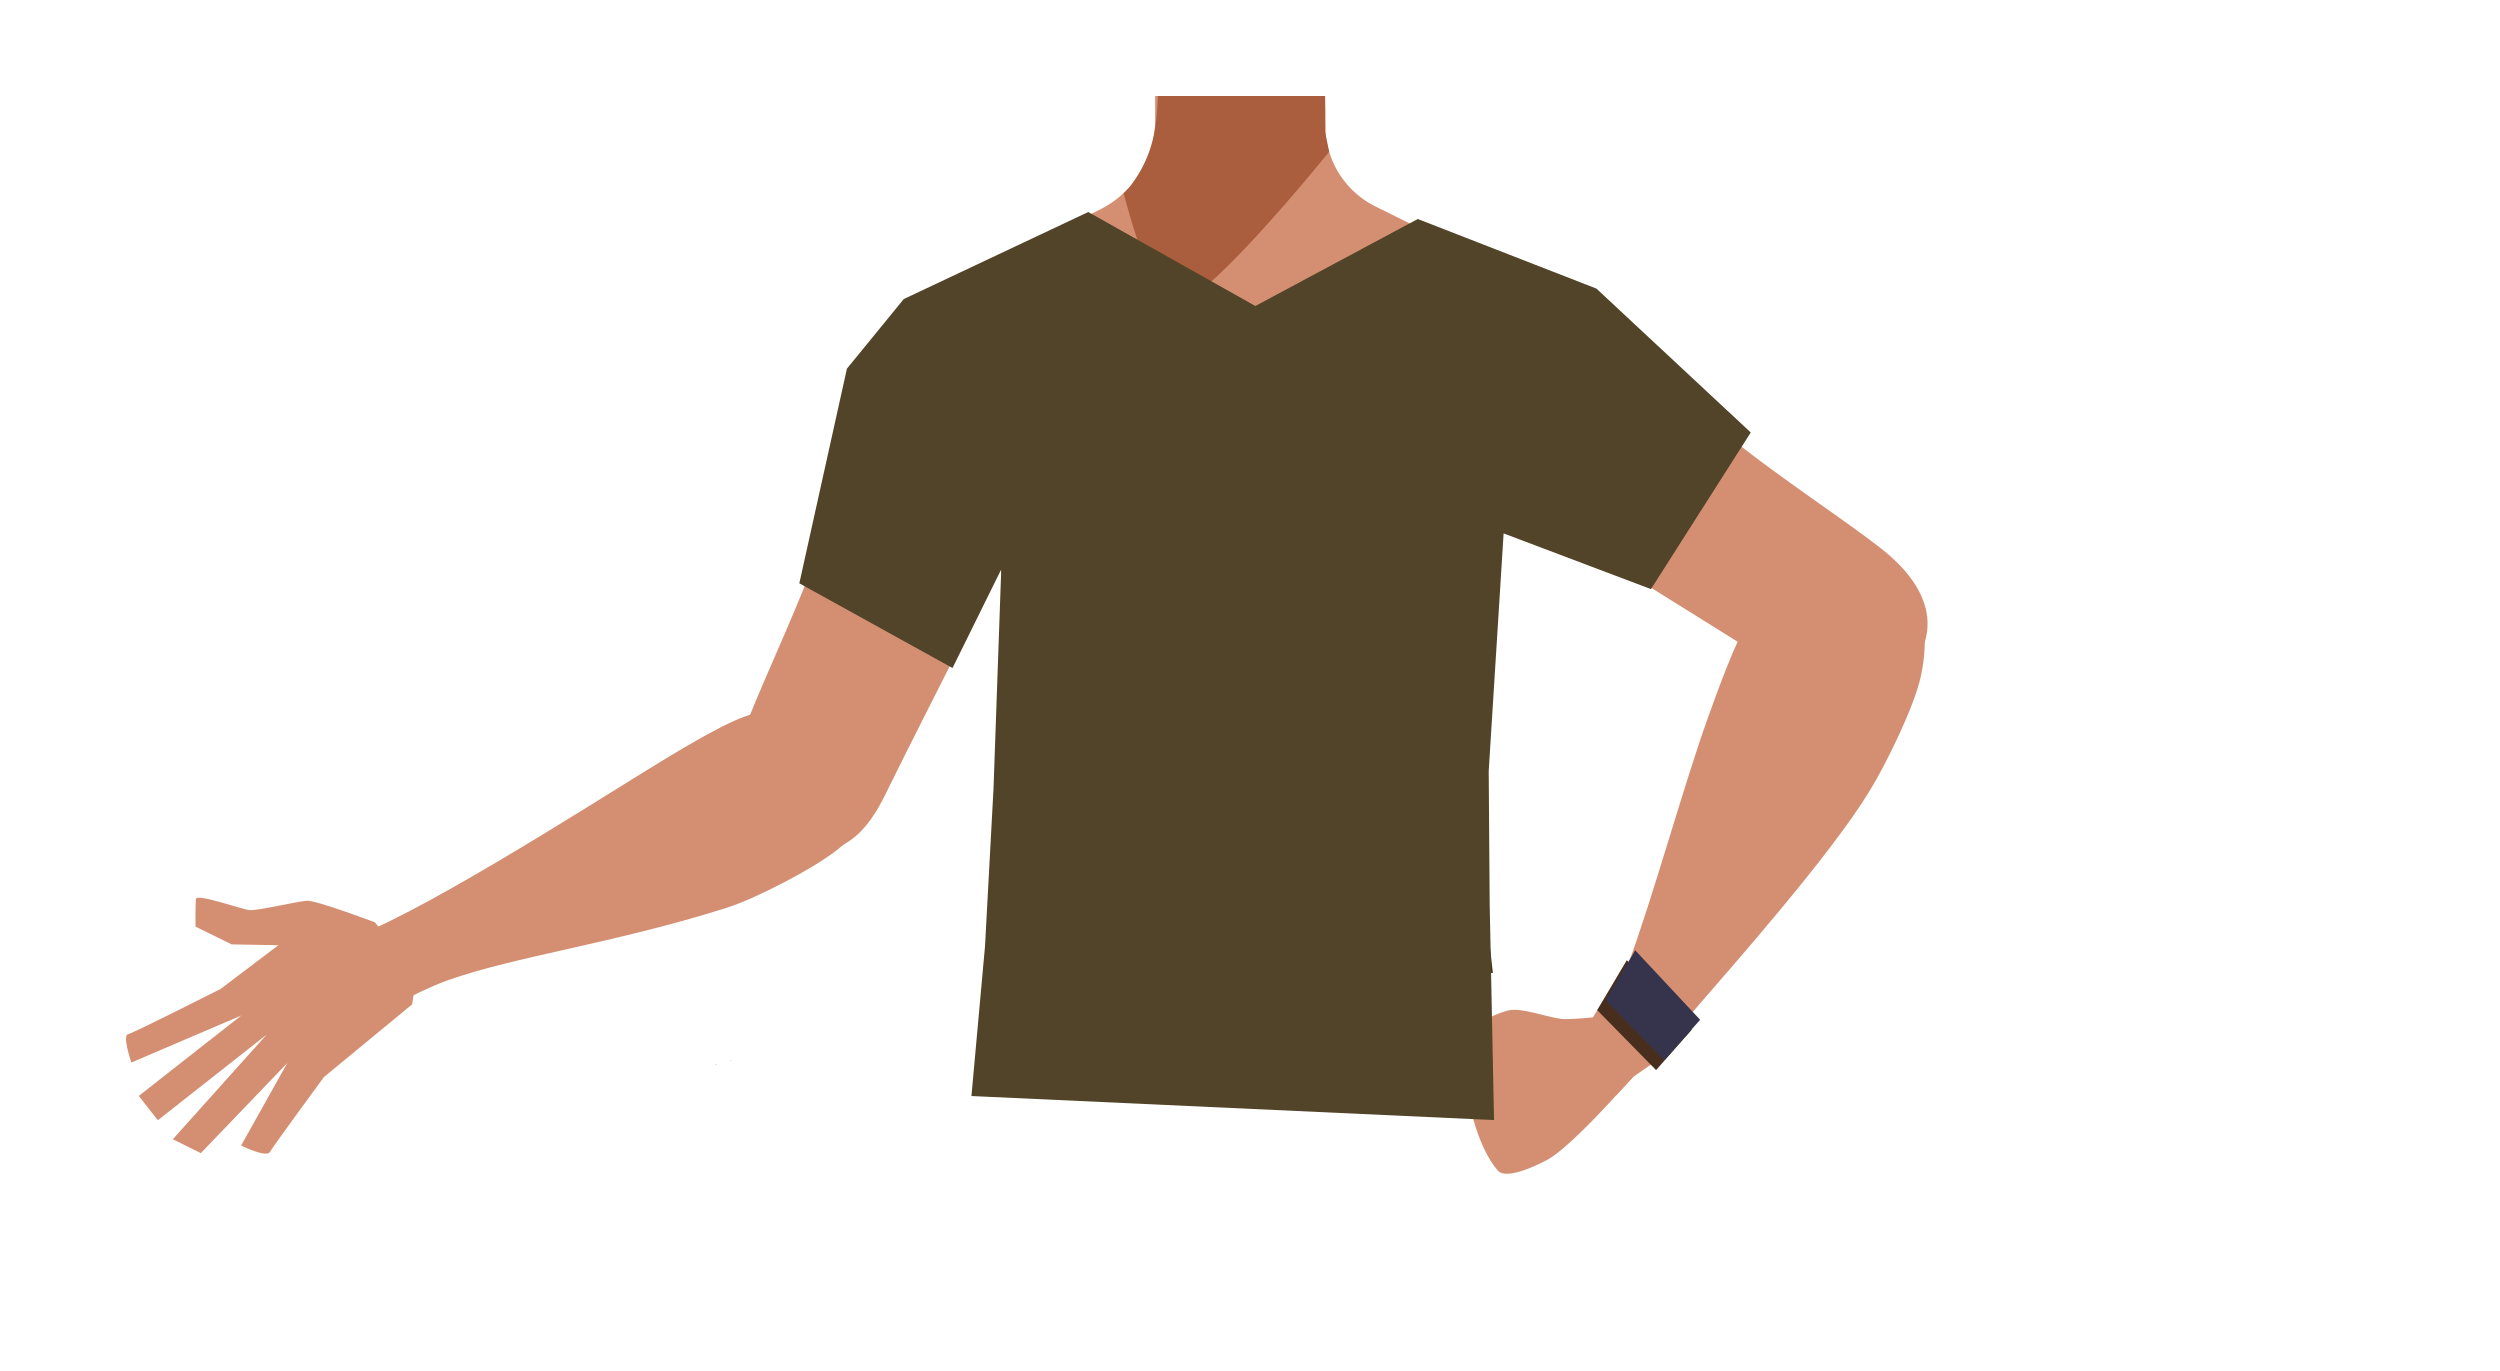 <svg xmlns="http://www.w3.org/2000/svg" viewBox="0 0 788 432.07"><defs><style>.cls-1{fill:#1a1818;}.cls-2{fill:#473415;}.cls-3{fill:none;stroke:#4f3742;stroke-miterlimit:10;}.cls-4{fill:#6d3b25;}.cls-5{fill:#d48f72;}.cls-6{fill:#aa5e3d;}.cls-7{fill:#472e1d;}.cls-8{fill:#524428;}.cls-9{fill:#36344d;}</style></defs><g id="Calque_7" data-name="Calque 7"><polygon class="cls-1" points="230.32 334.3 230.22 334.33 230.22 334.25 230.32 334.3"/><polygon points="230.42 334.25 230.42 334.33 230.32 334.3 230.42 334.25"/><polygon class="cls-1" points="230.32 334.3 230.22 334.33 230.22 334.25 230.32 334.3"/><polygon points="230.42 334.25 230.42 334.33 230.32 334.3 230.42 334.25"/><polygon class="cls-1" points="225.67 335.57 225.57 335.6 225.57 335.52 225.67 335.57"/><polygon points="225.77 335.52 225.77 335.6 225.67 335.57 225.77 335.52"/><polygon class="cls-1" points="225.67 335.57 225.57 335.6 225.57 335.52 225.67 335.57"/><polygon points="225.77 335.52 225.77 335.6 225.67 335.57 225.77 335.52"/><polygon class="cls-2" points="312.05 309.45 313.55 288.61 468.55 288.61 470.55 306.67 312.05 309.45"/><polygon class="cls-3" points="389.92 345.15 384.92 308.1 399.92 308.1 398.92 338 389.92 345.15"/><path class="cls-4" d="M377.5,42.7c.12-3.34,9.84-7.1,18.56-6,8.9,1.17,16.41,7.4,15.76,9.1-.45,1.2-5.2.82-8.75-.35-5.15-1.7-5.14-4.18-8.41-4.55C389,40.3,386.9,46,382,44.59,380.24,44.1,377.46,44.16,377.5,42.7Z"/><path class="cls-5" d="M118.2,290.73s-18.46-7-21.5-6.81-15.78,3.24-18.16,2.95S62,281.56,61.77,283.34s-.14,8.74-.14,8.74L73,297.67l14.75.26-18.25,13.8S42.15,325.57,40.32,326s1.08,8.91,1.08,8.91l34.66-14.83L43.75,345.43l6,7.67,34.31-27L54.47,359.09l8.83,4.38,27.25-28.4L76,361.07s8,4,9.11,2,17-23.59,17-23.59l27.8-22.91,1.4-9.18Z"/><polygon class="cls-5" points="225.27 359.06 225.37 359.02 225.27 358.97 225.27 359.06"/><polygon class="cls-5" points="225.37 359.02 225.47 359.06 225.47 358.97 225.37 359.02"/><polygon class="cls-5" points="225.27 359.06 225.37 359.02 225.27 358.97 225.27 359.06"/><polygon class="cls-5" points="225.37 359.02 225.47 359.06 225.47 358.97 225.37 359.02"/><path class="cls-5" d="M510.86,123.34c-.6,38.39-26.2,33.17-36.86,42.29-12.58,10.77-8.27,50-17.18,64-2.45,3.84-11.36,10.1-15.8,9.08C428.51,235.85,417,208,406.25,201c-6.33-4.12-23.57-3.62-30.19,0-11.25,6.16-22.27,34.86-34.77,37.73-4.44,1-13.35-5.24-15.8-9.08-8.91-14-4.6-53.24-17.19-64-10.65-9.12-36.25-3.9-36.86-42.29-.41-26.59,35-37.34,35-37.34l40.15-19.91a31.4,31.4,0,0,0,7.1-4.82A29.11,29.11,0,0,0,356,59l.63-.71,0-.06a31.55,31.55,0,0,0,7.22-16.43,30.71,30.71,0,0,0,.25-4.19l0-2.84,0-4.51H417.7l.06,5,0,1.5,0,3.21c0,.33,0,.67,0,1v0c0,.65.09,1.3.16,1.95a29.38,29.38,0,0,0,.93,4.57,28.5,28.5,0,0,0,14.7,17.59l40.53,20.1a27.41,27.41,0,0,0,3.16,1.33C484,88.87,511.23,100,510.86,123.34Z"/><path class="cls-5" d="M418.5,78.52,391,111,376.2,93.33,363.81,78.52,364.53,37l0-2.21.08-4.51h53v.23l.08,4.66v0l0,1.56.07,4.21v0l0,1.28L418,49Z"/><path class="cls-6" d="M419,47.77,418,49c-5.16,6.33-28.83,35-41.79,44.31-3.2,2.29-5.74,3.39-7.2,2.69-6.76-3.26-14.84-35.1-14.84-35.1l.08-.07A21,21,0,0,0,356,59q.48-.57,1-1.32l.06-.08a39.39,39.39,0,0,0,6.66-15.16c0-.21.09-.42.13-.64.26-1.37.48-3,.66-4.82.07-.71.13-1.45.19-2.21.11-1.42.2-2.94.28-4.51h52.67v.23l0,4.28,0,6.72.15.76.14.67.93,4.57Z"/><path class="cls-5" d="M453,130.07c11.91,25,40.93,38.77,40.93,38.77s53,32.77,70.44,44c8.23,5.28,25.21,16.58,38.95-3.61h0c11.33-16.63-2.81-30.35-10.19-36.17-15-11.83-47.91-32.65-60.5-46.74-9.38-10.49-19.75-30.33-43.13-36.2,0,0-18.61-6.9-31.75,8.26l-.52.59A28.71,28.71,0,0,0,453,130.07Z"/><path class="cls-5" d="M589.3,175.26c-18.55-7.17-32.67,11.81-37.39,19s-10.68,23.93-13.63,32.14c-7.55,21-17.53,57.34-25.19,77.81-5.05,13.46-8.09,20.41-.35,25.92,7,5,16.12-5.75,19.73-9.92,14.86-17.19,44.31-50.41,56.84-70.91,5.15-8.41,14-26.38,16.11-36C611.37,186.34,594.69,177.35,589.3,175.26Z"/><path class="cls-5" d="M275.3,231.29c-9.7-15-32.38-8.32-40.5-5.46S211.66,238,204.26,242.52c-18.95,11.64-75.52,47.88-96.36,54.1-14.59,4.35,7.51,25,7.51,25s15.52-9,25.69-12.62c21.37-7.59,52.09-11.55,87.86-22.83,9.41-3,27.22-12.24,34.87-18.26C285.25,251,278.13,235.65,275.3,231.29Z"/><path class="cls-5" d="M332.46,119.85c2.77,27.54-14.91,54.37-14.91,54.37s-28.3,55.47-37.44,74.1c-4.31,8.78-13,27.24-35.19,17.11h0c-18.31-8.36-13.33-27.42-10-36.22,6.7-17.9,24.05-52.75,27.51-71.33,2.58-13.84,1.17-36.18,18.12-53.31,0,0,12.34-15.55,31.44-9.4l.75.24a28.69,28.69,0,0,1,19.75,24.44Z"/><path class="cls-5" d="M515.92,326.5c2,3.19,3.07,9-3,14.84,0,0-17.63,20.22-25.4,24.34-3.47,1.84-12.79,6.25-15.38,3.3-7.33-8.38-12.06-28.61-9.72-41.73.71-3.93,9.41-8.05,13.33-8.82,4.31-.84,13,2.63,17.34,2.78a67.49,67.49,0,0,0,7.19-.39C506.2,320.27,513.14,322.14,515.92,326.5Z"/><polygon class="cls-5" points="506.16 314.07 502.02 320.76 505.39 333.25 509.36 345.33 514.95 339.31 525.1 332.27 506.16 314.07"/><polygon class="cls-7" points="503.44 318.4 512.77 302.65 533.24 324.56 521.99 337.29 503.44 318.4"/><polygon class="cls-8" points="251.95 183.86 300.23 210.56 315.59 179.47 313.15 248.69 310.47 298.33 306.2 345.47 470.92 353.05 469.55 285.16 469.24 243.03 473.94 168.13 520.38 185.69 551.84 136.32 503.2 90.97 446.88 69.03 395.68 96.45 343.01 66.83 284.87 94.26 266.95 116.2 251.95 183.86"/><polygon class="cls-9" points="506.08 315.28 515.41 299.53 535.88 321.44 524.63 334.17 506.08 315.28"/></g></svg>